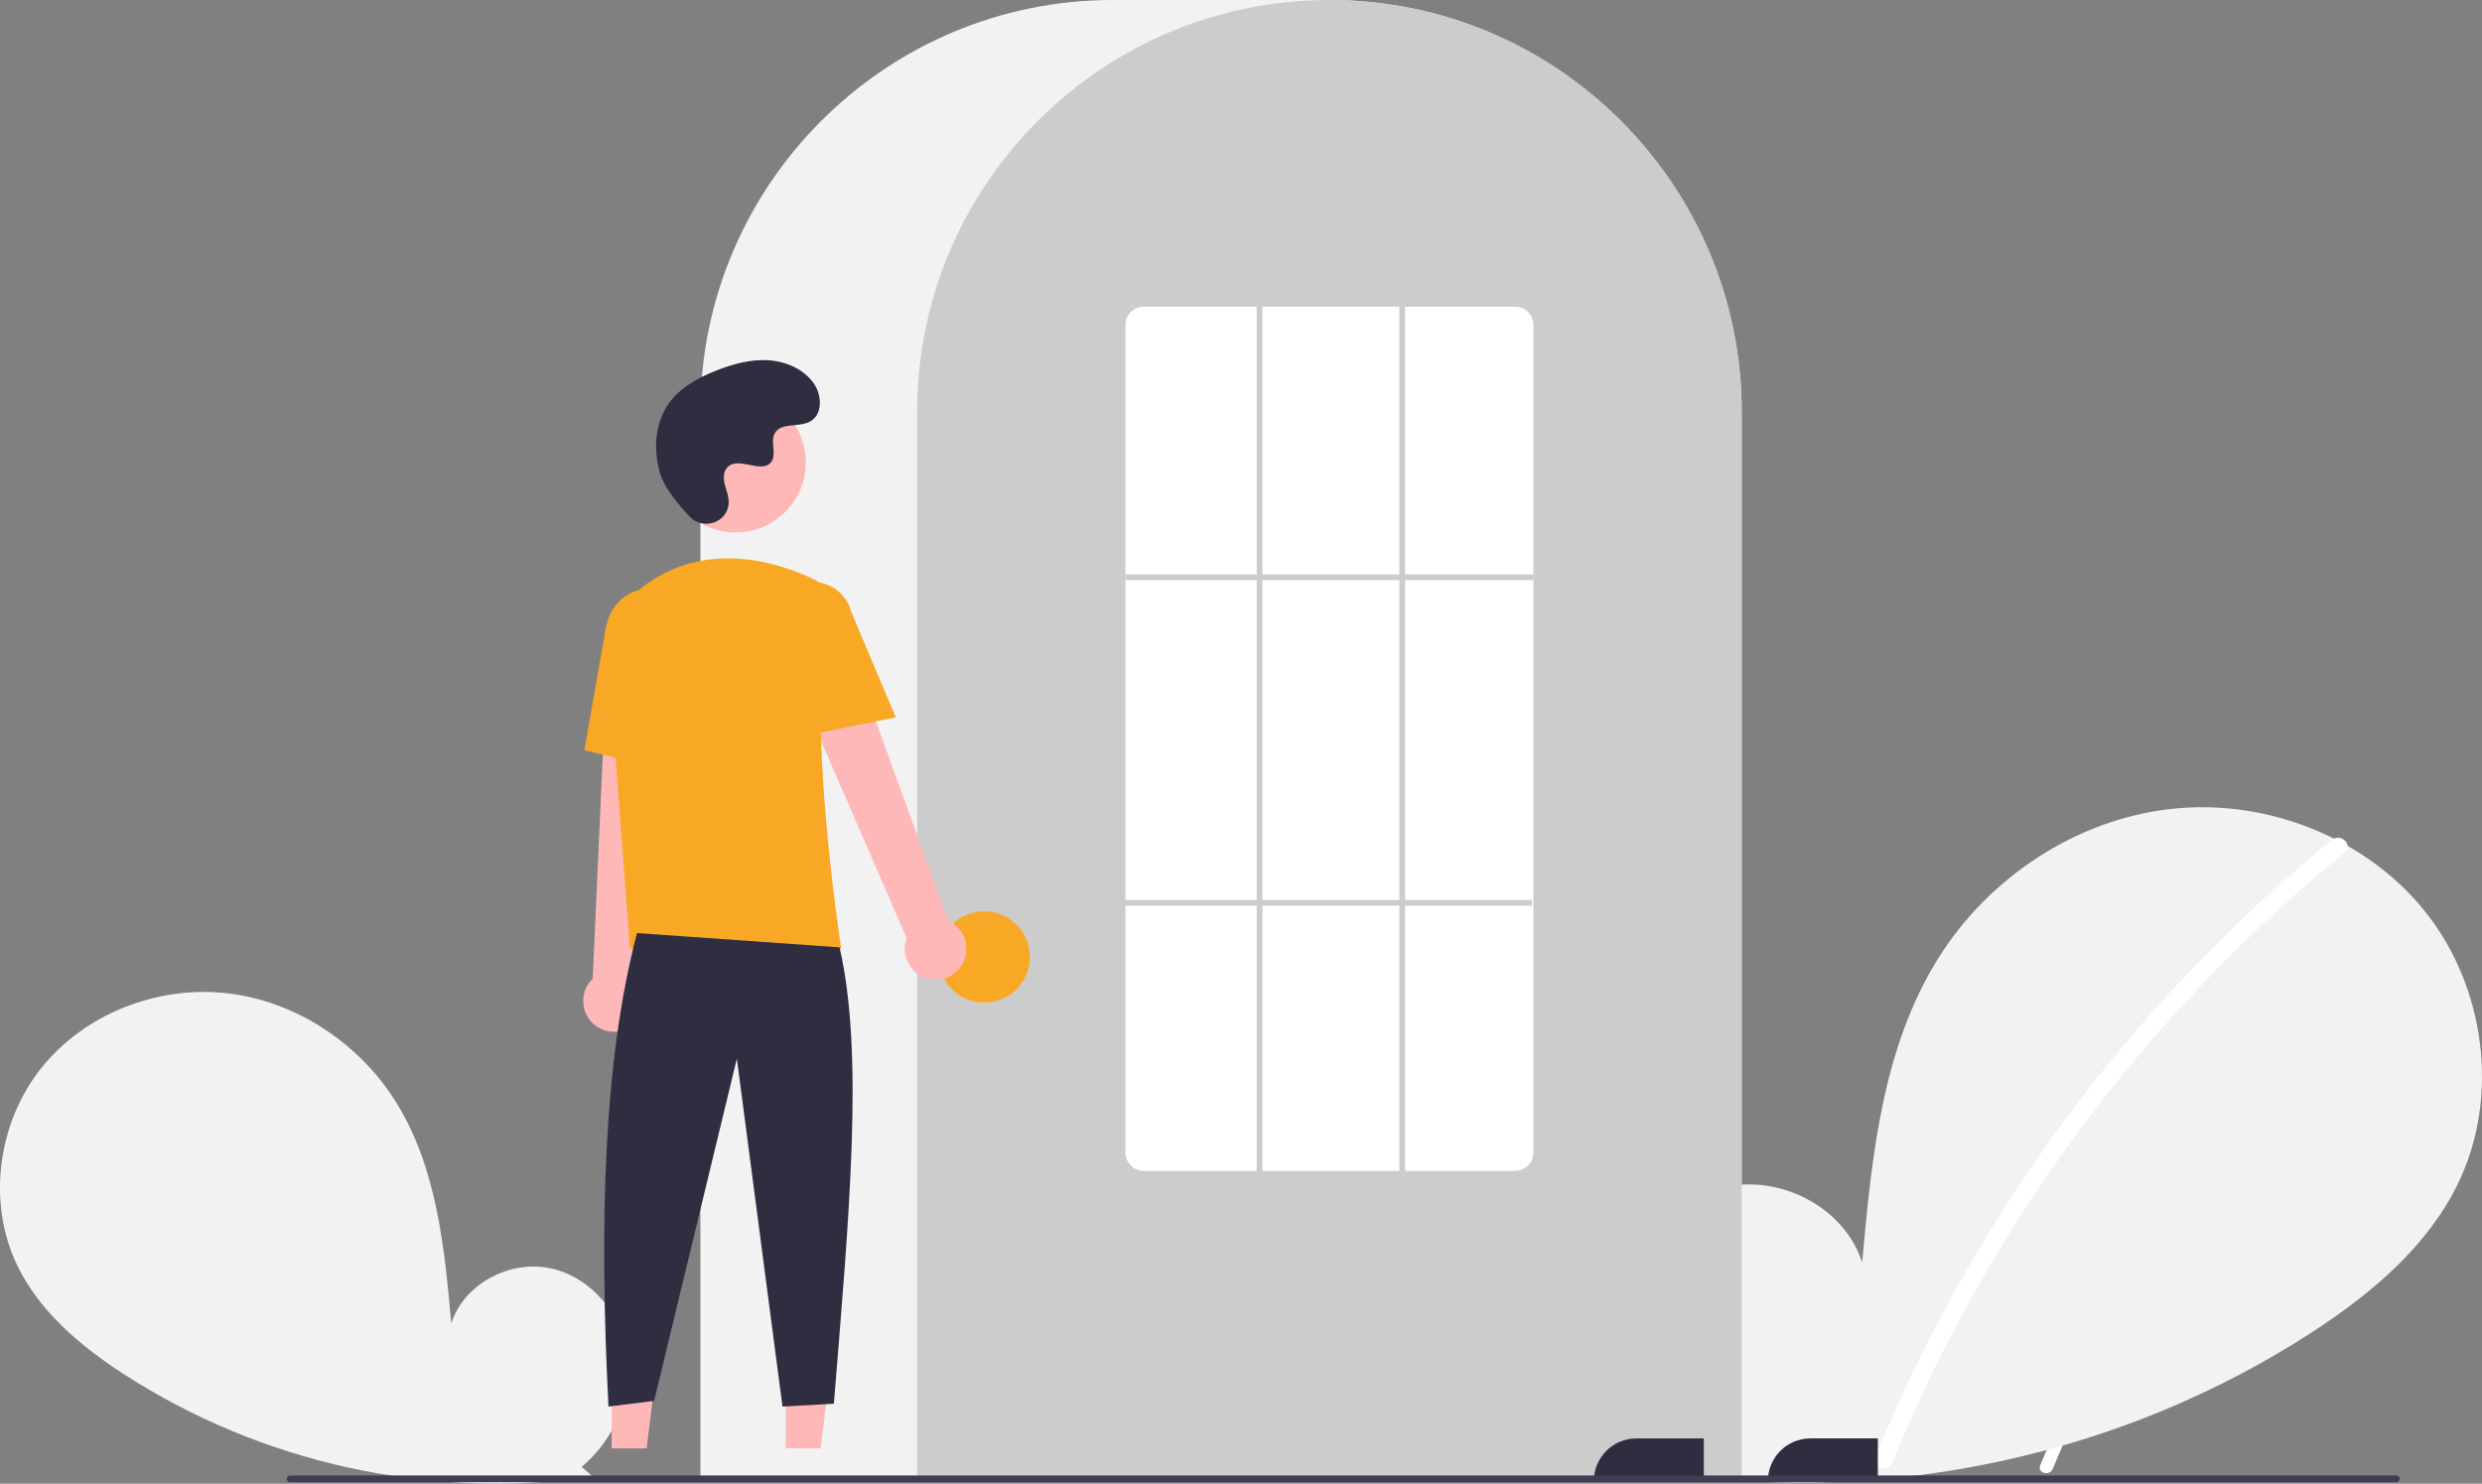 <?xml version="1.0" encoding="utf-8"?>
<!-- Generator: Adobe Illustrator 16.0.2, SVG Export Plug-In . SVG Version: 6.00 Build 0)  -->
<!DOCTYPE svg PUBLIC "-//W3C//DTD SVG 1.1//EN" "http://www.w3.org/Graphics/SVG/1.1/DTD/svg11.dtd">
<svg version="1.1" id="b368e7d6-7c4a-408c-9a35-0514749a7e1a"
	 xmlns="http://www.w3.org/2000/svg" xmlns:xlink="http://www.w3.org/1999/xlink" x="0px" y="0px" width="870px" height="520.139px"
	 viewBox="0 0 870 520.139" enable-background="new 0 0 870 520.139" xml:space="preserve">
<rect x="0" y="0" width="870" height="520.139" fill="#808080" stroke="none"/>
<path fill="#F2F2F2" d="M207.754,517.67c-57.361,8.216-115.762-4.561-164.453-35.977c-15.068-9.806-29.45-21.857-37.257-38.052
	c-10.597-21.984-6.893-49.821,8.238-68.97c15.13-19.147,40.673-29.156,64.933-26.507c24.26,2.65,46.645,17.463,59.568,38.164
	c14.273,22.862,17.02,50.833,19.402,77.68c4.329-13.925,20.578-22.433,34.833-19.359s25.244,16.38,27.019,30.854
	s-4.991,29.342-16.13,38.754L207.754,517.67z"/>
<path fill="#FFFFFF" d="M831.728,356.079c-20.018,16.304-38.381,34.54-54.826,54.442c-25.735,31.04-46.562,65.842-61.752,103.193
	c-1.112,2.725,3.313,3.911,4.412,1.217c24.854-60.704,64.531-114.207,115.401-155.617
	C837.248,357.454,833.993,354.234,831.728,356.079z"/>
<path fill="#F2F2F2" d="M584.649,516.388c77.938,11.47,159.848-6.449,225.878-49.414c20.696-13.468,40.449-30.021,51.172-52.265
	c14.555-30.194,9.466-68.429-11.315-94.729c-20.78-26.3-55.864-40.047-89.185-36.407c-33.321,3.64-64.066,23.984-81.818,52.417
	c-19.604,31.401-23.375,69.82-26.648,106.693c-5.946-19.125-28.266-30.812-47.844-26.59c-19.579,4.222-34.673,22.497-37.109,42.378
	c-2.438,19.88,6.855,40.301,22.154,53.228"/>
<path fill="#FFFFFF" d="M817.434,294.442c3.111-2.534,7.581,1.889,4.443,4.443c-15.307,12.46-29.918,25.751-43.766,39.815
	c-24.484,24.877-46.496,52.07-65.729,81.198c-19.327,29.233-35.742,60.291-49.01,92.727c-1.51,3.701-7.588,2.072-6.061-1.671
	c7.491-18.397,15.98-36.373,25.431-53.846c16.907-31.148,36.796-60.583,59.386-87.891
	C764.717,341.883,789.939,316.836,817.434,294.442L817.434,294.442z"/>
<path fill="#F2F2F2" d="M245.5,144.5C245.5,64.822,310.322,0,390,0h76c79.678,0,144.5,64.822,144.5,144.5V519h-365V144.5z"/>
<path fill="#CCCCCC" d="M321.5,144.5c-0.08-30.531,9.589-60.291,27.597-84.946c0.663-0.903,1.325-1.796,2.006-2.677
	c3.911-5.129,8.162-9.99,12.724-14.551c5.689-5.686,11.838-10.891,18.384-15.564c0.663-0.472,1.335-0.943,2.007-1.405
	c9.668-6.654,20.114-12.1,31.106-16.216c0.663-0.251,1.335-0.502,2.009-0.743c10.063-3.591,20.493-6.051,31.101-7.335
	c0.665-0.091,1.341-0.161,2.014-0.231c10.339-1.105,20.767-1.105,31.105,0c0.675,0.07,1.351,0.141,2.009,0.23
	c10.609,1.284,21.043,3.744,31.107,7.336c0.674,0.241,1.346,0.492,2.008,0.742c11.129,4.168,21.699,9.696,31.472,16.459
	c0.672,0.472,1.335,0.943,1.994,1.423c11.679,8.366,22.044,18.427,30.754,29.851c0.683,0.883,1.345,1.776,2.009,2.681
	C600.912,84.21,610.58,113.969,610.5,144.5V519h-289V144.5z"/>
<circle fill="#F9A826" cx="345" cy="335.5" r="16"/>
<polygon fill="#FFB8B8" points="275.399,460.496 293.494,460.495 287.661,507.783 275.401,507.783 "/>
<path fill="#2F2E41" d="M573.582,504.28h23.644l0,0v14.887l0,0h-38.531l0,0l0,0C558.694,510.945,565.359,504.28,573.582,504.28
	L573.582,504.28z"/>
<polygon fill="#FFB8B8" points="214.399,460.496 232.494,460.495 226.661,507.783 214.401,507.783 "/>
<path fill="#2F2E41" d="M634.582,504.28h23.644l0,0v14.887l0,0h-38.531l0,0l0,0C619.694,510.945,626.359,504.28,634.582,504.28
	L634.582,504.28z"/>
<path fill="#FFB8B8" d="M324.187,342.795c-5.596-2.065-8.458-8.276-6.393-13.873l-47.585-109.771l20.507-11.191l41.676,114.866
	c0.578,0.258,1.132,0.566,1.655,0.922c4.909,3.332,6.188,10.013,2.855,14.922C334.126,342.817,328.869,344.522,324.187,342.795z"/>
<path fill="#FFB8B8" d="M207.427,358.386c-4.124-4.311-3.973-11.147,0.337-15.271l5.366-119.521l23.338-1.066l-12.911,121.51
	c0.406,0.484,0.769,1.005,1.083,1.554c2.951,5.147,1.171,11.712-3.976,14.663C216.35,362.764,210.877,361.992,207.427,358.386z"/>
<circle fill="#FFB8B8" cx="257.894" cy="162.123" r="24.561"/>
<path fill="#F9A826" d="M213.167,231.328c-0.701-8.852,2.803-17.519,9.46-23.396c22.313-19.38,48.748-11.395,62.52-4.909h0.001
	c5.453,2.595,8.071,8.886,6.069,14.583c-9.636,27.997,3.429,113.575,3.562,114.437l0.089,0.576H220.82L213.167,231.328z"/>
<path fill="#F9A826" d="M271.25,221.455c-1.908-7.465,2.575-15.068,10.031-17.012c7.48-1.95,15.125,2.534,17.075,10.014
	l15.626,37.03l-33.337,6.763L271.25,221.455z"/>
<path fill="#F9A826" d="M204.835,263.02l7.533-42.928c1.526-8.7,8.953-14.689,16.559-13.36c7.603,1.334,12.547,9.499,11.027,18.135
	l-2.005,45.941L204.835,263.02z"/>
<path fill="#2F2E41" d="M294.284,332.118c8.613,37.285,3.377,93.971-2,160l-18,1l-16-122l-29,120l-16,2
	c-3.215-62.931-1.915-120.623,10-166L294.284,332.118z"/>
<path fill="#2F2E41" d="M231.418,166.099c-2.441-8.154-1.972-17.529,2.908-24.502c4.014-5.734,10.48-9.246,17.001-11.788
	c5.739-2.236,11.845-3.898,17.992-3.511s12.373,3.073,15.924,8.106c2.911,4.127,3.176,10.914-1.247,13.353
	c-3.975,2.192-10.313,0.217-12.454,4.221c-1.621,3.033,0.862,7.306-1.251,10.021c-3.445,4.426-12.017-2.65-15.668,2.239
	c-0.458,0.633-0.747,1.373-0.84,2.149c-0.408,3.118,1.298,5.8,1.605,8.753c0.054,0.517,0.058,1.038,0.011,1.556
	c-0.597,6.668-9.106,9.288-13.688,4.407C237.969,177.118,232.902,171.059,231.418,166.099z"/>
<path fill="#3F3D56" d="M839.981,519.644H101.688c-0.658-0.004-1.188-0.539-1.185-1.197c0.003-0.652,0.532-1.181,1.185-1.185
	h738.294c0.657,0.004,1.188,0.54,1.185,1.197C841.162,519.111,840.635,519.64,839.981,519.644z"/>
<path fill="#FFFFFF" d="M394.5,404.085v-290.17c0.027-3.564,2.936-6.434,6.5-6.415h130c3.564-0.019,6.473,2.851,6.5,6.415v290.17
	c-0.027,3.564-2.936,6.435-6.5,6.415H401C397.436,410.52,394.527,407.649,394.5,404.085z"/>
<rect x="394.5" y="201.39" fill="#CCCCCC" width="143" height="2"/>
<rect x="394" y="315.5" fill="#CCCCCC" width="143" height="2"/>
<rect x="490.5" y="107.5" fill="#CCCCCC" width="2" height="304"/>
<rect x="440.5" y="107.5" fill="#CCCCCC" width="2" height="304"/>
</svg>
